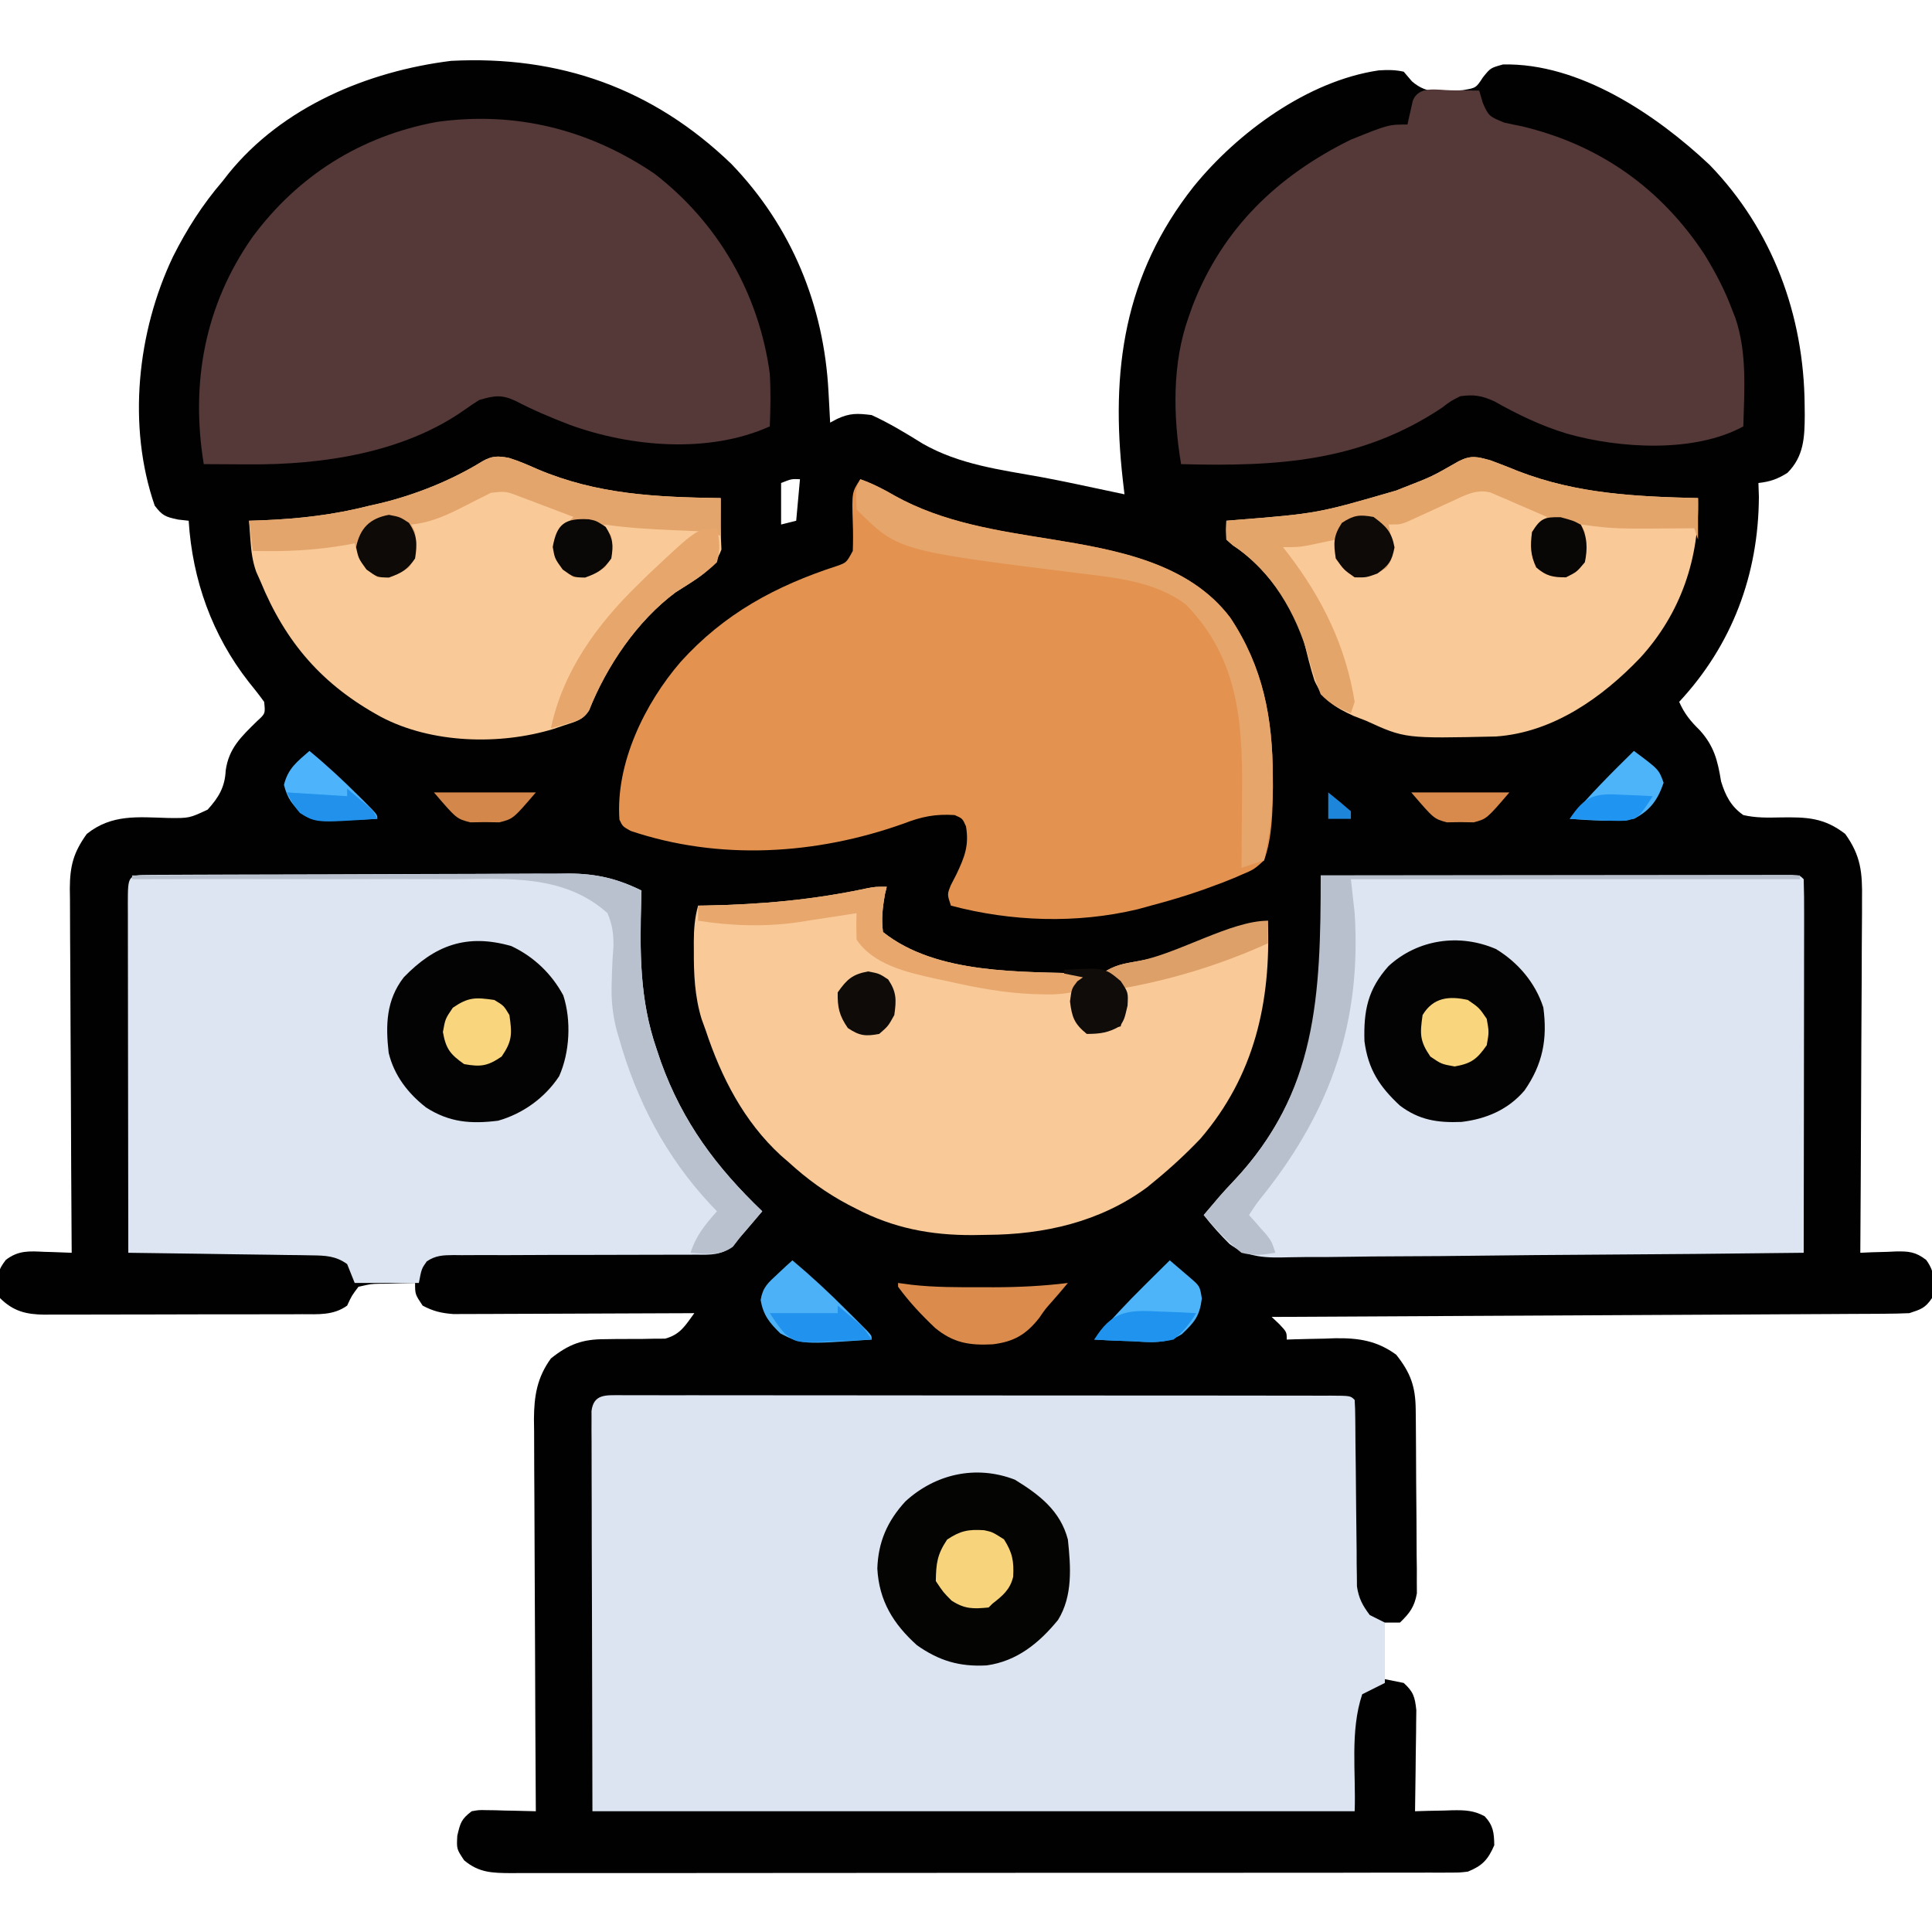 <?xml version="1.0" encoding="UTF-8"?>
<svg version="1.1" xmlns="http://www.w3.org/2000/svg" width="512" height="512">
<path d="M0 0 C15.969 16.564 24.567 37.552 25.75 60.438 C25.793 61.221 25.836 62.005 25.881 62.812 C25.986 64.729 26.087 66.646 26.188 68.562 C27.083 68.083 27.083 68.083 27.996 67.594 C31.387 65.998 33.438 66.086 37.188 66.562 C41.883 68.71 46.307 71.389 50.684 74.121 C60.392 79.675 71.147 81.02 82.027 82.979 C86.787 83.858 91.518 84.861 96.25 85.875 C97.803 86.205 99.357 86.534 100.91 86.863 C101.992 87.094 103.073 87.325 104.188 87.562 C104.043 86.319 103.899 85.075 103.75 83.793 C100.48 54.87 104.029 29.415 122.501 6.024 C134.124 -8.321 152.79 -22.033 171.559 -24.785 C173.915 -24.936 175.882 -24.955 178.188 -24.438 C178.909 -23.592 179.631 -22.746 180.375 -21.875 C184.635 -18.183 188.488 -19.196 193.91 -19.555 C197.351 -20.134 197.351 -20.134 199.184 -22.945 C201.188 -25.438 201.188 -25.438 204.488 -26.352 C224.749 -26.822 245.158 -13.005 259.25 0.25 C275.99 17.531 284.257 40.166 284.438 63.938 C284.447 64.794 284.456 65.651 284.466 66.533 C284.436 72.435 284.255 77.495 279.875 81.875 C277.199 83.555 275.301 84.207 272.188 84.562 C272.229 85.759 272.27 86.955 272.312 88.188 C272.216 108.816 265.239 127.457 251.188 142.562 C252.57 145.699 254.191 147.675 256.625 150.062 C260.426 154.248 261.398 158.127 262.289 163.633 C263.45 167.419 264.922 170.291 268.188 172.562 C271.488 173.325 274.689 173.267 278.062 173.188 C284.984 173.085 289.585 173.224 295.188 177.562 C299.375 183.37 299.748 187.863 299.642 194.904 C299.642 195.919 299.643 196.935 299.643 197.981 C299.641 201.32 299.61 204.658 299.578 207.996 C299.571 210.318 299.565 212.639 299.561 214.961 C299.546 221.059 299.506 227.156 299.462 233.254 C299.421 239.481 299.403 245.708 299.383 251.936 C299.34 264.145 299.272 276.354 299.188 288.562 C300.224 288.516 301.26 288.47 302.328 288.422 C303.698 288.384 305.068 288.348 306.438 288.312 C307.46 288.262 307.46 288.262 308.504 288.211 C312.01 288.143 313.824 288.283 316.641 290.451 C319.229 293.984 318.665 296.267 318.188 300.562 C316.376 303.237 315.31 303.522 312.188 304.562 C309.93 304.667 307.67 304.709 305.411 304.721 C304.718 304.726 304.025 304.731 303.312 304.736 C300.986 304.751 298.659 304.759 296.333 304.768 C294.668 304.777 293.002 304.787 291.337 304.798 C286.81 304.825 282.284 304.846 277.757 304.866 C273.029 304.888 268.3 304.915 263.572 304.942 C254.615 304.992 245.658 305.037 236.702 305.08 C226.506 305.129 216.31 305.184 206.114 305.24 C185.139 305.353 164.163 305.46 143.188 305.562 C143.847 306.181 144.507 306.8 145.188 307.438 C147.188 309.562 147.188 309.562 147.188 311.562 C148.079 311.531 148.079 311.531 148.988 311.499 C151.721 311.415 154.454 311.364 157.188 311.312 C158.122 311.279 159.057 311.245 160.02 311.211 C166.226 311.124 171.077 311.844 176.188 315.562 C180.006 320.36 181.304 324.008 181.365 330.056 C181.377 331.181 181.39 332.306 181.403 333.465 C181.414 335.288 181.414 335.288 181.426 337.148 C181.434 338.398 181.442 339.647 181.45 340.934 C181.464 343.578 181.475 346.223 181.483 348.867 C181.494 352.249 181.528 355.63 181.568 359.012 C181.6 362.245 181.605 365.478 181.613 368.711 C181.631 369.923 181.648 371.134 181.666 372.382 C181.663 373.514 181.66 374.645 181.657 375.81 C181.666 377.299 181.666 377.299 181.675 378.817 C181.042 382.38 179.776 384.067 177.188 386.562 C175.868 386.562 174.548 386.562 173.188 386.562 C173.188 391.512 173.188 396.462 173.188 401.562 C174.838 401.892 176.488 402.223 178.188 402.562 C180.77 404.905 181.158 406.286 181.528 409.771 C181.512 411.006 181.497 412.242 181.48 413.516 C181.476 414.176 181.472 414.836 181.468 415.516 C181.451 417.615 181.413 419.714 181.375 421.812 C181.36 423.24 181.346 424.667 181.334 426.094 C181.301 429.584 181.249 433.073 181.188 436.562 C182.296 436.528 183.405 436.493 184.547 436.457 C186.01 436.429 187.474 436.402 188.938 436.375 C190.032 436.337 190.032 436.337 191.148 436.299 C194.404 436.254 196.753 436.327 199.645 437.895 C201.935 440.37 202.121 442.23 202.188 445.562 C200.534 449.392 199.009 451.022 195.188 452.562 C193.023 452.814 193.023 452.814 190.633 452.817 C189.719 452.823 188.805 452.829 187.863 452.835 C186.863 452.831 185.862 452.827 184.832 452.823 C183.766 452.827 182.7 452.831 181.602 452.835 C178.019 452.845 174.437 452.841 170.854 452.837 C168.29 452.842 165.726 452.847 163.162 452.853 C156.914 452.865 150.666 452.867 144.417 452.865 C139.339 452.863 134.261 452.865 129.183 452.869 C128.461 452.87 127.738 452.87 126.994 452.871 C125.527 452.872 124.059 452.873 122.592 452.875 C108.826 452.885 95.06 452.883 81.295 452.877 C68.698 452.872 56.102 452.883 43.506 452.902 C30.575 452.922 17.644 452.93 4.713 452.926 C-2.548 452.924 -9.809 452.927 -17.07 452.941 C-23.896 452.954 -30.723 452.951 -37.549 452.938 C-40.058 452.936 -42.567 452.939 -45.075 452.947 C-48.494 452.957 -51.911 452.949 -55.33 452.937 C-56.328 452.944 -57.326 452.951 -58.355 452.959 C-63.289 452.92 -66.872 452.891 -70.812 449.562 C-72.812 446.562 -72.812 446.562 -72.625 443.062 C-71.81 439.551 -71.553 438.657 -68.812 436.562 C-66.911 436.222 -66.911 436.222 -64.801 436.27 C-64.043 436.279 -63.286 436.289 -62.506 436.299 C-61.72 436.324 -60.934 436.349 -60.125 436.375 C-59.328 436.389 -58.53 436.402 -57.709 436.416 C-55.743 436.451 -53.778 436.505 -51.812 436.562 C-51.816 435.993 -51.82 435.423 -51.824 434.836 C-51.912 420.947 -51.978 407.057 -52.02 393.168 C-52.04 386.451 -52.068 379.734 -52.114 373.018 C-52.158 366.534 -52.182 360.05 -52.192 353.566 C-52.199 351.094 -52.214 348.622 -52.235 346.15 C-52.265 342.684 -52.268 339.218 -52.267 335.752 C-52.288 334.224 -52.288 334.224 -52.31 332.666 C-52.275 326.522 -51.489 321.625 -47.812 316.562 C-43.045 312.768 -39.458 311.447 -33.445 311.457 C-32.395 311.442 -31.344 311.427 -30.262 311.412 C-28.054 311.387 -25.845 311.382 -23.637 311.396 C-22.584 311.375 -21.53 311.354 -20.445 311.332 C-19.485 311.328 -18.525 311.324 -17.536 311.32 C-13.504 310.199 -12.245 307.905 -9.812 304.562 C-10.641 304.567 -11.469 304.571 -12.322 304.576 C-20.135 304.616 -27.948 304.646 -35.761 304.666 C-39.777 304.677 -43.793 304.691 -47.81 304.713 C-51.687 304.735 -55.564 304.747 -59.442 304.752 C-60.92 304.756 -62.398 304.763 -63.876 304.774 C-65.949 304.789 -68.021 304.79 -70.094 304.79 C-71.863 304.796 -71.863 304.796 -73.668 304.803 C-76.852 304.559 -79.001 304.058 -81.812 302.562 C-83.812 299.562 -83.812 299.562 -83.812 296.562 C-86.254 296.596 -88.686 296.663 -91.125 296.75 C-92.16 296.759 -92.16 296.759 -93.217 296.768 C-95.514 296.816 -95.514 296.816 -98.812 297.562 C-100.601 299.932 -100.601 299.932 -101.812 302.562 C-105.429 305.171 -109.439 304.851 -113.715 304.837 C-114.507 304.842 -115.299 304.847 -116.116 304.853 C-118.732 304.867 -121.348 304.866 -123.965 304.863 C-125.786 304.867 -127.606 304.872 -129.427 304.876 C-133.243 304.884 -137.058 304.883 -140.874 304.878 C-145.761 304.872 -150.648 304.889 -155.535 304.913 C-159.295 304.927 -163.055 304.928 -166.815 304.925 C-168.617 304.926 -170.418 304.931 -172.22 304.941 C-174.741 304.953 -177.26 304.946 -179.781 304.935 C-180.524 304.942 -181.266 304.95 -182.031 304.958 C-186.882 304.909 -190.321 304.054 -193.812 300.562 C-194.402 293.371 -194.402 293.371 -192.27 290.447 C-188.94 287.894 -186.072 288.115 -182.062 288.312 C-181.365 288.331 -180.668 288.349 -179.949 288.367 C-178.236 288.414 -176.524 288.486 -174.812 288.562 C-174.821 287.275 -174.83 285.988 -174.839 284.661 C-174.921 272.523 -174.98 260.384 -175.02 248.245 C-175.041 242.005 -175.069 235.765 -175.114 229.524 C-175.158 223.501 -175.182 217.477 -175.192 211.454 C-175.199 209.157 -175.214 206.86 -175.235 204.563 C-175.265 201.343 -175.268 198.124 -175.267 194.904 C-175.288 193.483 -175.288 193.483 -175.31 192.033 C-175.273 186.012 -174.35 182.482 -170.812 177.562 C-164.189 172.272 -157.324 173.105 -149.174 173.338 C-143.657 173.393 -143.657 173.393 -138.791 171.129 C-135.881 167.925 -134.202 165.152 -134 160.75 C-133.177 154.833 -129.861 151.77 -125.711 147.691 C-123.48 145.665 -123.48 145.665 -123.812 142.562 C-125.106 140.767 -126.474 139.025 -127.875 137.312 C-137.59 124.91 -142.825 110.256 -143.812 94.562 C-144.741 94.459 -145.669 94.356 -146.625 94.25 C-150.037 93.514 -150.756 93.232 -152.812 90.562 C-160.101 69.475 -157.473 44.507 -147.953 24.551 C-144.317 17.303 -140.104 10.721 -134.812 4.562 C-134.306 3.913 -133.799 3.263 -133.277 2.594 C-118.973 -15.12 -96.405 -24.56 -74.25 -27.312 C-45.558 -28.778 -20.809 -20.047 0 0 Z M13.188 84.562 C13.188 88.192 13.188 91.823 13.188 95.562 C14.508 95.233 15.828 94.903 17.188 94.562 C17.517 90.933 17.848 87.302 18.188 83.562 C15.977 83.457 15.977 83.457 13.188 84.562 Z " fill="#010101" transform="translate(193.812,43.438)"/>
<path d="M0 0 C0.768 0.005 1.536 0.01 2.327 0.016 C3.547 0.012 3.547 0.012 4.792 0.008 C7.534 0.003 10.275 0.011 13.017 0.02 C14.976 0.019 16.935 0.017 18.895 0.014 C24.227 0.009 29.559 0.017 34.892 0.027 C40.461 0.036 46.03 0.034 51.599 0.034 C60.951 0.035 70.304 0.043 79.656 0.057 C90.485 0.073 101.314 0.078 112.143 0.077 C122.541 0.077 132.939 0.082 143.337 0.09 C147.771 0.094 152.205 0.095 156.639 0.096 C161.856 0.097 167.072 0.103 172.288 0.113 C174.208 0.116 176.128 0.117 178.048 0.117 C180.658 0.116 183.267 0.122 185.876 0.129 C187.031 0.127 187.031 0.127 188.21 0.124 C193.424 0.149 193.424 0.149 194.538 1.263 C194.645 2.863 194.684 4.467 194.696 6.07 C194.706 7.095 194.716 8.12 194.727 9.176 C194.734 10.293 194.741 11.409 194.749 12.56 C194.777 14.903 194.806 17.247 194.835 19.591 C194.876 23.302 194.913 27.013 194.939 30.724 C194.967 34.294 195.013 37.864 195.061 41.435 C195.066 43.097 195.066 43.097 195.071 44.794 C195.088 45.831 195.104 46.869 195.122 47.938 C195.13 48.847 195.138 49.757 195.146 50.694 C195.629 53.862 196.616 55.708 198.538 58.263 C199.858 58.923 201.178 59.583 202.538 60.263 C202.538 65.543 202.538 70.823 202.538 76.263 C199.568 77.748 199.568 77.748 196.538 79.263 C193.264 89.086 194.908 99.915 194.538 110.263 C127.878 110.263 61.218 110.263 -7.462 110.263 C-7.503 92.484 -7.544 74.705 -7.587 56.388 C-7.605 50.768 -7.623 45.148 -7.642 39.357 C-7.651 32.511 -7.651 32.511 -7.653 29.309 C-7.656 27.065 -7.663 24.822 -7.673 22.579 C-7.688 19.187 -7.69 15.796 -7.689 12.404 C-7.696 11.399 -7.703 10.395 -7.711 9.36 C-7.708 8.45 -7.705 7.541 -7.702 6.603 C-7.704 5.809 -7.706 5.014 -7.708 4.196 C-7.123 -0.401 -3.855 0.025 0 0 Z " fill="#DBE4F0" transform="translate(164.462,369.737)"/>
<path d="M0 0 C1.039 -0.007 2.077 -0.014 3.148 -0.022 C4.872 -0.026 4.872 -0.026 6.631 -0.03 C7.834 -0.036 9.038 -0.043 10.277 -0.05 C14.282 -0.07 18.287 -0.081 22.291 -0.091 C23.671 -0.095 25.05 -0.099 26.43 -0.103 C32.917 -0.123 39.404 -0.137 45.892 -0.145 C53.369 -0.155 60.845 -0.181 68.322 -0.222 C74.105 -0.252 79.889 -0.267 85.672 -0.27 C89.123 -0.272 92.574 -0.281 96.025 -0.306 C99.886 -0.334 103.747 -0.33 107.608 -0.323 C108.739 -0.336 109.87 -0.348 111.036 -0.362 C118.219 -0.315 123.748 0.972 130.202 4.147 C130.18 4.925 130.158 5.702 130.135 6.503 C129.764 20.338 129.648 32.975 134.202 46.147 C134.587 47.292 134.972 48.437 135.37 49.616 C141.127 65.565 150.034 77.487 162.202 89.147 C161.287 90.232 160.37 91.315 159.452 92.397 C158.941 93 158.431 93.604 157.905 94.225 C157.343 94.86 156.781 95.494 156.202 96.147 C155.39 97.181 155.39 97.181 154.562 98.236 C151.378 100.814 148.649 100.7 144.727 100.645 C143.98 100.651 143.233 100.656 142.464 100.662 C140.846 100.671 139.228 100.672 137.61 100.664 C135.051 100.651 132.492 100.662 129.932 100.68 C125.424 100.706 120.916 100.712 116.407 100.711 C109.188 100.708 101.968 100.722 94.748 100.766 C92.225 100.776 89.702 100.767 87.179 100.757 C85.635 100.764 84.091 100.77 82.547 100.778 C81.844 100.771 81.141 100.763 80.417 100.755 C77.618 100.784 75.665 100.836 73.305 102.42 C71.914 104.395 71.914 104.395 71.202 108.147 C65.592 108.147 59.982 108.147 54.202 108.147 C53.542 106.497 52.882 104.847 52.202 103.147 C49.185 100.965 46.445 100.88 42.79 100.828 C41.71 100.808 40.629 100.789 39.515 100.768 C38.355 100.757 37.194 100.745 35.998 100.733 C34.806 100.714 33.613 100.694 32.383 100.674 C28.573 100.615 24.762 100.568 20.952 100.522 C18.368 100.484 15.785 100.445 13.202 100.405 C6.868 100.309 0.535 100.224 -5.798 100.147 C-5.822 87.256 -5.839 74.366 -5.85 61.475 C-5.855 55.49 -5.863 49.505 -5.874 43.52 C-5.885 37.749 -5.891 31.979 -5.893 26.208 C-5.895 24.001 -5.899 21.794 -5.904 19.587 C-5.911 16.508 -5.912 13.428 -5.912 10.349 C-5.916 9.426 -5.919 8.504 -5.923 7.554 C-5.91 0.028 -5.91 0.028 0 0 Z " fill="#DCE5F1" transform="translate(39.798,231.853)"/>
<path d="M0 0 C16.541 -0.023 33.083 -0.041 49.624 -0.052 C57.304 -0.057 64.984 -0.064 72.664 -0.075 C79.356 -0.085 86.047 -0.092 92.739 -0.094 C96.284 -0.095 99.829 -0.098 103.374 -0.106 C107.326 -0.114 111.277 -0.114 115.228 -0.114 C116.412 -0.117 117.596 -0.121 118.816 -0.124 C119.886 -0.123 120.956 -0.122 122.058 -0.12 C122.994 -0.121 123.93 -0.122 124.894 -0.123 C127 0 127 0 128 1 C128.095 4.075 128.126 7.127 128.114 10.201 C128.114 11.167 128.114 12.133 128.114 13.128 C128.113 16.337 128.105 19.545 128.098 22.754 C128.096 24.972 128.094 27.19 128.093 29.408 C128.09 35.259 128.08 41.11 128.069 46.961 C128.058 52.927 128.054 58.892 128.049 64.857 C128.038 76.572 128.021 88.286 128 100 C108.746 100.234 89.492 100.41 70.237 100.518 C61.295 100.57 52.355 100.64 43.414 100.754 C35.618 100.854 27.823 100.919 20.027 100.941 C15.901 100.954 11.777 100.984 7.651 101.057 C3.762 101.126 -0.125 101.146 -4.015 101.131 C-5.437 101.134 -6.858 101.153 -8.279 101.192 C-14.382 101.35 -19.101 101.394 -24.137 97.697 C-26.614 95.238 -28.861 92.756 -31 90 C-30.175 89.031 -29.35 88.061 -28.5 87.062 C-27.95 86.414 -27.399 85.766 -26.832 85.098 C-25.632 83.723 -24.4 82.375 -23.137 81.059 C-5.482 62.414 0.255 39.996 0.074 14.926 C0.068 13.474 0.063 12.023 0.058 10.571 C0.045 7.047 0.025 3.524 0 0 Z " fill="#DCE5F1" transform="translate(350,232)"/>
<path d="M0 0 C3.26 1.157 6.149 2.639 9.125 4.375 C21.913 11.489 36.23 13.605 50.516 15.895 C67.639 18.686 86.973 22.039 98.043 36.707 C106.757 49.841 109.259 63.257 109.312 78.75 C109.321 80.168 109.321 80.168 109.329 81.615 C109.264 88.094 109.172 94.838 107 101 C104.305 103.43 104.305 103.43 100.875 104.875 C100.257 105.143 99.639 105.412 99.002 105.688 C97.019 106.521 95.022 107.271 93 108 C92.346 108.239 91.691 108.479 91.017 108.726 C86.401 110.372 81.735 111.74 77 113 C75.832 113.321 74.664 113.642 73.461 113.973 C57.292 117.827 40.02 117.252 24 113 C23 110 23 110 23.996 107.547 C24.472 106.624 24.947 105.701 25.438 104.75 C27.638 100.116 28.848 97.086 28 92 C27.083 89.917 27.083 89.917 25 89 C19.889 88.671 16.246 89.409 11.5 91.25 C-11.753 99.552 -37.431 101.101 -60.883 93.195 C-63 92 -63 92 -63.844 90.203 C-64.9 75.309 -57.111 59.392 -47.643 48.428 C-36.14 35.673 -22.475 28.264 -6.215 22.992 C-3.676 22.091 -3.676 22.091 -2 19 C-1.908 16.486 -1.904 14.069 -2 11.562 C-2.254 3.443 -2.254 3.443 0 0 Z " fill="#E49250" transform="translate(228,127)"/>
<path d="M0 0 C1.06 0.007 1.06 0.007 2.141 0.014 C3.885 0.025 5.63 0.043 7.375 0.062 C7.701 1.167 8.027 2.272 8.363 3.41 C9.865 6.888 10.232 7.004 14.043 8.559 C15.545 8.895 17.052 9.208 18.562 9.5 C39.109 14.367 55.456 25.812 67.125 43.562 C69.991 48.253 72.459 52.909 74.375 58.062 C74.674 58.822 74.973 59.581 75.281 60.363 C78.4 69.647 77.63 79.401 77.375 89.062 C64.451 96.14 44.593 94.935 30.688 91 C23.845 88.933 17.599 85.934 11.391 82.418 C8.009 80.898 6.038 80.571 2.375 81.062 C-0.129 82.314 -0.129 82.314 -2.5 84.125 C-24.103 98.527 -46.367 99.737 -71.625 99.062 C-73.763 86.285 -74.014 72.349 -69.625 60.062 C-69.273 59.071 -68.921 58.08 -68.559 57.059 C-60.636 36.586 -46.088 22.643 -26.625 13.062 C-16.664 9.062 -16.664 9.062 -11.625 9.062 C-11.443 8.214 -11.443 8.214 -11.258 7.348 C-11.09 6.614 -10.923 5.881 -10.75 5.125 C-10.588 4.394 -10.425 3.663 -10.258 2.91 C-8.79 -1.376 -3.775 -0.045 0 0 Z " fill="#553838" transform="translate(384.625,23.938)"/>
<path d="M0 0 C16.916 13.026 27.706 31.81 30.582 52.988 C30.865 57.657 30.774 62.317 30.582 66.988 C14.522 74.231 -6.158 72.499 -22.457 66.559 C-27.302 64.704 -32.042 62.706 -36.645 60.305 C-40.488 58.481 -42.338 58.813 -46.418 59.988 C-47.779 60.842 -49.11 61.743 -50.418 62.676 C-66.531 74.026 -88.165 77.193 -107.355 77.051 C-109.097 77.044 -109.097 77.044 -110.873 77.037 C-113.721 77.025 -116.57 77.009 -119.418 76.988 C-122.943 55.411 -119.155 34.852 -106.5 16.797 C-94.402 0.478 -77.78 -9.972 -57.71 -13.691 C-36.849 -16.611 -17.382 -11.753 0 0 Z " fill="#553838" transform="translate(173.418,46.012)"/>
<path d="M0 0 C-0.165 0.681 -0.33 1.361 -0.5 2.062 C-1.1 5.585 -1.454 8.436 -1 12 C13.248 23.352 35.697 22.432 53 23 C52.513 23.588 52.025 24.176 51.523 24.781 C49.339 27.963 49.595 30.224 50 34 C50.727 36.636 50.727 36.636 53 38 C56.071 38.022 58.99 37.581 62 37 C62.196 35.564 62.381 34.126 62.562 32.688 C62.667 31.887 62.771 31.086 62.879 30.262 C63.148 27.832 63.148 27.832 62 25 C59.496 23.781 59.496 23.781 57 23 C60.395 20.736 62.685 20.381 66.688 19.688 C78.529 17.491 89.938 13.76 101 9 C101.833 30.486 97.483 50.049 83.129 66.762 C79.302 70.785 75.297 74.484 71 78 C70.339 78.544 69.677 79.088 68.996 79.648 C56.541 88.862 41.602 92.188 26.5 92.25 C24.675 92.281 24.675 92.281 22.812 92.312 C11.663 92.36 1.788 90.489 -8.125 85.312 C-8.802 84.965 -9.48 84.618 -10.178 84.26 C-16.036 81.16 -21.106 77.478 -26 73 C-27.023 72.114 -27.023 72.114 -28.066 71.211 C-37.875 62.19 -43.862 50.496 -48 38 C-48.352 37.031 -48.704 36.061 -49.066 35.062 C-50.909 29.019 -51.16 23.072 -51.125 16.812 C-51.129 16.114 -51.133 15.416 -51.137 14.697 C-51.13 11.291 -50.909 8.275 -50 5 C-49.358 4.991 -48.716 4.981 -48.054 4.972 C-33.345 4.705 -19.352 3.457 -4.963 0.351 C-3 0 -3 0 0 0 Z " fill="#F9C998" transform="translate(235,235)"/>
<path d="M0 0 C2.483 0.92 4.925 1.876 7.375 2.875 C22.944 8.888 38.487 9.607 55 10 C55.415 25.848 50.482 40.485 39.688 52.312 C29.607 62.876 16.525 72.136 1.436 73.177 C-22.674 73.721 -22.674 73.721 -33 69 C-34.078 68.584 -35.155 68.167 -36.266 67.738 C-41.362 65.393 -44.281 63.58 -46.648 58.375 C-47.752 54.936 -48.595 51.435 -49.462 47.93 C-52.145 38.299 -59.914 27.961 -68.305 22.5 C-68.864 22.005 -69.424 21.51 -70 21 C-70.106 18.406 -70.106 18.406 -70 16 C-69.205 15.935 -68.411 15.871 -67.592 15.804 C-45.853 14.06 -45.853 14.06 -25 8 C-24.365 7.748 -23.73 7.496 -23.076 7.236 C-15.5 4.286 -15.5 4.286 -8.48 0.258 C-5.142 -1.435 -3.58 -0.986 0 0 Z " fill="#F9C998" transform="translate(395,122)"/>
<path d="M0 0 C2.597 0.792 5.004 1.86 7.488 2.957 C23.359 9.708 39.046 10.406 56.113 10.645 C56.111 11.324 56.109 12.004 56.107 12.705 C56.105 13.6 56.103 14.495 56.102 15.418 C56.099 16.304 56.097 17.19 56.095 18.103 C56.11 20.16 56.195 22.216 56.301 24.27 C54.281 30.01 49.024 32.391 44.113 35.645 C33.99 43.203 25.82 55.142 21.227 66.918 C19.564 69.496 17.605 69.89 14.738 70.832 C13.782 71.156 12.825 71.479 11.84 71.812 C-2.497 76.187 -20.549 75.677 -33.887 68.645 C-49.437 60.204 -59.206 48.934 -65.887 32.645 C-66.249 31.832 -66.611 31.02 -66.984 30.184 C-67.993 27.345 -68.295 24.832 -68.512 21.832 C-68.586 20.856 -68.661 19.88 -68.738 18.875 C-68.812 17.771 -68.812 17.771 -68.887 16.645 C-67.75 16.607 -66.613 16.57 -65.441 16.531 C-55.627 16.14 -46.44 15.083 -36.887 12.645 C-35.527 12.339 -35.527 12.339 -34.141 12.027 C-24.854 9.792 -15.238 5.947 -7.102 0.926 C-4.512 -0.572 -2.91 -0.567 0 0 Z " fill="#F9CA98" transform="translate(134.887,121.355)"/>
<path d="M0 0 C6.48 3.968 12.073 8.235 14.062 15.875 C14.829 23.086 15.394 30.782 11.457 37.168 C6.455 43.291 0.559 48.12 -7.469 49.223 C-14.647 49.616 -20.062 48.019 -25.938 43.875 C-32.212 38.227 -35.969 32.122 -36.438 23.562 C-36.205 16.496 -33.777 10.967 -29 5.766 C-21.11 -1.467 -10.362 -3.989 0 0 Z " fill="#040403" transform="translate(268.938,392.125)"/>
<path d="M0 0 C5.857 3.539 10.479 8.985 12.562 15.5 C13.687 23.872 12.404 30.551 7.562 37.5 C3.215 42.594 -2.587 45.039 -9.113 45.82 C-15.417 46.082 -20.34 45.35 -25.438 41.5 C-30.871 36.453 -33.857 31.902 -34.844 24.422 C-35.084 16.294 -33.957 10.651 -28.438 4.5 C-20.693 -2.577 -9.718 -4.189 0 0 Z " fill="#030303" transform="translate(396.438,251.5)"/>
<path d="M0 0 C5.895 2.784 10.65 7.296 13.754 13.062 C15.912 19.642 15.495 28.157 12.652 34.5 C8.875 40.23 3.028 44.422 -3.52 46.277 C-10.733 47.176 -16.433 46.743 -22.617 42.762 C-27.412 39.021 -31.078 34.278 -32.52 28.277 C-33.354 20.901 -33.185 14.304 -28.52 8.277 C-20.334 -0.193 -11.877 -3.407 0 0 Z " fill="#030303" transform="translate(135.52,250.723)"/>
<path d="M0 0 C2.483 0.92 4.925 1.876 7.375 2.875 C22.959 8.894 38.475 9.581 55 10 C55 13.63 55 17.26 55 21 C54.505 19.515 54.505 19.515 54 18 C53.17 18.008 53.17 18.008 52.323 18.016 C32.821 18.176 32.821 18.176 24 17 C24.495 17.99 24.495 17.99 25 19 C25.284 21.935 25.495 24.15 25 27 C22.875 29.562 22.875 29.562 20 31 C16.512 31 14.772 30.669 12.125 28.375 C10.539 25.026 10.543 22.66 11 19 C13.027 16.781 13.027 16.781 15 15 C12.255 13.798 9.505 12.614 6.75 11.438 C5.973 11.095 5.195 10.753 4.395 10.4 C3.64 10.081 2.886 9.762 2.109 9.434 C1.418 9.135 0.727 8.837 0.015 8.529 C-3.768 7.536 -6.806 9.269 -10.223 10.848 C-11.008 11.205 -11.794 11.563 -12.604 11.932 C-14.248 12.688 -15.891 13.446 -17.533 14.205 C-18.71 14.74 -18.71 14.74 -19.91 15.285 C-20.623 15.614 -21.336 15.943 -22.071 16.281 C-24 17 -24 17 -27 17 C-26.881 17.603 -26.763 18.207 -26.641 18.828 C-25.59 25.344 -25.59 25.344 -27.562 28.5 C-30.591 30.364 -32.422 31.073 -36 31 C-38.875 28.875 -38.875 28.875 -41 26 C-41.133 23.32 -41.133 23.32 -41 21 C-41.675 21.144 -42.351 21.289 -43.047 21.438 C-43.939 21.623 -44.831 21.809 -45.75 22 C-46.632 22.186 -47.513 22.371 -48.422 22.562 C-51 23 -51 23 -55 23 C-54.504 23.632 -54.007 24.263 -53.496 24.914 C-44.453 36.823 -38.377 49.231 -36 64 C-36.495 65.485 -36.495 65.485 -37 67 C-40.517 65.569 -42.381 64.673 -45 62 C-46.327 58.754 -47.29 55.593 -48.217 52.222 C-51.391 40.703 -58.045 29.178 -68.305 22.5 C-68.864 22.005 -69.424 21.51 -70 21 C-70.106 18.406 -70.106 18.406 -70 16 C-69.205 15.935 -68.411 15.871 -67.592 15.804 C-45.853 14.06 -45.853 14.06 -25 8 C-24.365 7.748 -23.73 7.496 -23.076 7.236 C-15.5 4.286 -15.5 4.286 -8.48 0.258 C-5.142 -1.435 -3.58 -0.986 0 0 Z " fill="#E4A56B" transform="translate(395,122)"/>
<path d="M0 0 C2.597 0.792 5.004 1.86 7.488 2.957 C23.38 9.717 39.025 10.37 56.113 10.645 C56.113 13.945 56.113 17.245 56.113 20.645 C54.628 20.15 54.628 20.15 53.113 19.645 C51.654 19.51 50.191 19.421 48.727 19.363 C47.87 19.326 47.013 19.289 46.131 19.25 C45.238 19.215 44.346 19.18 43.426 19.145 C37.265 18.899 31.222 18.498 25.113 17.645 C26.103 19.13 26.103 19.13 27.113 20.645 C27.572 24.237 27.594 25.961 25.488 28.957 C22.512 31.071 20.778 31.719 17.113 31.645 C13.749 29.231 12.338 27.724 11.488 23.645 C12.304 19.731 14.252 18.333 17.113 15.645 C14.531 14.663 11.947 13.684 9.363 12.707 C8.634 12.429 7.904 12.151 7.152 11.865 C6.443 11.598 5.734 11.33 5.004 11.055 C4.03 10.685 4.03 10.685 3.036 10.309 C-0.825 8.818 -0.825 8.818 -4.806 9.25 C-5.459 9.584 -6.112 9.918 -6.785 10.262 C-7.512 10.621 -8.239 10.981 -8.988 11.352 C-9.739 11.737 -10.489 12.122 -11.262 12.52 C-16.142 15.002 -20.347 17.099 -25.887 17.645 C-25.392 18.635 -25.392 18.635 -24.887 19.645 C-24.316 25.81 -24.316 25.81 -26.512 29.02 C-29.494 31.06 -31.257 31.719 -34.887 31.645 C-38.37 28.935 -40.034 26.928 -40.887 22.645 C-41.663 22.789 -42.439 22.933 -43.238 23.082 C-51.529 24.507 -59.485 24.871 -67.887 24.645 C-68.217 22.005 -68.547 19.365 -68.887 16.645 C-67.75 16.607 -66.613 16.57 -65.441 16.531 C-55.627 16.14 -46.44 15.083 -36.887 12.645 C-35.527 12.339 -35.527 12.339 -34.141 12.027 C-24.854 9.792 -15.238 5.947 -7.102 0.926 C-4.512 -0.572 -2.91 -0.567 0 0 Z " fill="#E4A56C" transform="translate(134.887,121.355)"/>
<path d="M0 0 C3.26 1.157 6.149 2.639 9.125 4.375 C21.913 11.489 36.23 13.605 50.516 15.895 C67.639 18.686 86.973 22.039 98.043 36.707 C106.757 49.841 109.259 63.257 109.312 78.75 C109.321 80.168 109.321 80.168 109.329 81.615 C109.262 88.25 108.376 94.514 107 101 C105.02 101.66 103.04 102.32 101 103 C101.01 101.937 101.021 100.874 101.032 99.778 C101.068 95.784 101.091 91.79 101.11 87.796 C101.12 86.077 101.133 84.357 101.151 82.638 C101.336 63.945 99.986 47.241 86.312 33.25 C78.117 26.983 67.318 26.073 57.411 24.848 C9.906 18.906 9.906 18.906 -1 8 C-1.235 2.471 -1.235 2.471 0 0 Z " fill="#E5A56B" transform="translate(228,127)"/>
<path d="M0 0 C16.125 -0.094 32.25 -0.164 48.376 -0.207 C55.864 -0.228 63.352 -0.256 70.84 -0.302 C77.37 -0.342 83.9 -0.367 90.43 -0.376 C93.885 -0.382 97.339 -0.394 100.793 -0.423 C104.659 -0.455 108.524 -0.456 112.39 -0.454 C114.089 -0.476 114.089 -0.476 115.823 -0.498 C123.014 -0.461 128.541 0.819 135 4 C134.978 4.777 134.956 5.555 134.934 6.356 C134.562 20.191 134.446 32.827 139 46 C139.385 47.145 139.771 48.289 140.168 49.469 C145.925 65.418 154.833 77.34 167 89 C165.536 90.738 164.062 92.465 162.566 94.176 C161.385 95.551 160.269 96.983 159.188 98.438 C155.73 100.907 152.113 100.316 148 100 C149.486 95.407 151.85 92.564 155 89 C154.432 88.406 153.863 87.811 153.277 87.199 C141.429 74.48 133.717 59.723 129 43 C128.721 42.041 128.721 42.041 128.436 41.063 C127.285 36.647 126.926 32.717 127.113 28.152 C127.142 27.135 127.171 26.117 127.201 25.068 C127.276 22.975 127.401 20.882 127.576 18.795 C127.618 15.362 127.287 13.191 126 10 C114.543 -0.278 99.694 0.876 85.254 1 C82.787 0.992 80.319 0.981 77.852 0.967 C71.406 0.939 64.961 0.958 58.515 0.987 C51.918 1.009 45.321 0.985 38.725 0.965 C25.816 0.933 12.908 0.949 0 1 C0 0.67 0 0.34 0 0 Z " fill="#B9C1CF" transform="translate(35,232)"/>
<path d="M0 0 C41.91 0 83.82 0 127 0 C127 0.33 127 0.66 127 1 C87.73 1 48.46 1 8 1 C8.495 5.455 8.495 5.455 9 10 C10.823 38.55 2.804 61.856 -14.828 84.215 C-17.043 86.984 -17.043 86.984 -19 90 C-18.578 90.471 -18.157 90.941 -17.723 91.426 C-17.175 92.048 -16.627 92.671 -16.062 93.312 C-15.517 93.927 -14.972 94.542 -14.41 95.176 C-13 97 -13 97 -12 100 C-15.56 100.574 -17.562 100.856 -21 100 C-24.764 97.033 -27.89 93.636 -31 90 C-30.175 89.031 -29.35 88.061 -28.5 87.062 C-27.95 86.414 -27.399 85.766 -26.832 85.098 C-25.632 83.723 -24.4 82.375 -23.137 81.059 C-0.946 57.623 0 31.82 0 0 Z " fill="#B8C0CE" transform="translate(350,232)"/>
<path d="M0 0 C-0.165 0.681 -0.33 1.361 -0.5 2.062 C-1.1 5.585 -1.454 8.436 -1 12 C13.248 23.352 35.697 22.432 53 23 C51.484 25.469 51.484 25.469 49 28 C46.179 28.472 44.053 28.62 41.25 28.5 C40.502 28.483 39.754 28.466 38.984 28.448 C31.141 28.161 23.633 26.738 16 25 C14.906 24.772 13.811 24.544 12.684 24.309 C5.24 22.645 -3.581 20.628 -8 14 C-8.079 11.668 -8.088 9.332 -8 7 C-8.846 7.133 -9.691 7.266 -10.562 7.402 C-14.04 7.944 -17.52 8.472 -21 9 C-21.722 9.117 -22.444 9.235 -23.188 9.355 C-32.053 10.674 -41.166 10.386 -50 9 C-50 7.68 -50 6.36 -50 5 C-49.358 4.991 -48.716 4.981 -48.054 4.972 C-33.345 4.705 -19.352 3.457 -4.963 0.351 C-3 0 -3 0 0 0 Z " fill="#E7A76D" transform="translate(235,235)"/>
<path d="M0 0 C0.738 3.222 0.903 5.799 0 9 C-3.304 12.253 -7.092 14.537 -11 17 C-21.224 24.591 -29.158 36.533 -33.934 48.301 C-35.436 50.694 -36.952 50.986 -39.625 51.75 C-40.442 51.992 -41.26 52.235 -42.102 52.484 C-42.728 52.655 -43.355 52.825 -44 53 C-40.852 37.946 -31.814 25.523 -21 15 C-20.152 14.166 -19.304 13.332 -18.43 12.473 C-5.189 0 -5.189 0 0 0 Z " fill="#E6A66C" transform="translate(190,140)"/>
<path d="M0 0 C1.827 0.244 1.827 0.244 3.691 0.492 C9.772 1.165 15.826 1.146 21.938 1.125 C23.611 1.131 23.611 1.131 25.318 1.137 C31.941 1.129 38.427 0.815 45 0 C43.621 1.654 42.232 3.301 40.801 4.91 C38.966 6.971 38.966 6.971 37.418 9.246 C33.936 13.656 30.744 15.558 25.077 16.258 C18.927 16.584 14.617 15.901 9.785 11.887 C6.238 8.533 2.872 4.956 0 1 C0 0.67 0 0.34 0 0 Z " fill="#DB8C4D" transform="translate(238,340)"/>
<path d="M0 0 C5.048 4.23 9.796 8.642 14.438 13.312 C15.074 13.945 15.71 14.577 16.365 15.229 C17.265 16.131 17.265 16.131 18.184 17.051 C18.726 17.594 19.268 18.137 19.826 18.697 C21 20 21 20 21 21 C2.57 22.299 2.57 22.299 -3.176 19.395 C-6.081 16.563 -7.741 14.548 -8.418 10.5 C-7.857 7.144 -6.477 5.971 -4 3.688 C-3.257 2.99 -2.515 2.293 -1.75 1.574 C-1.173 1.055 -0.595 0.535 0 0 Z " fill="#4CB1F6" transform="translate(210,334)"/>
<path d="M0 0 C2.16 0.473 2.16 0.473 5.223 2.41 C7.48 5.978 7.879 8.16 7.664 12.316 C6.865 15.735 4.854 17.37 2.16 19.473 C1.83 19.803 1.5 20.133 1.16 20.473 C-2.942 20.867 -5.141 20.923 -8.652 18.66 C-10.84 16.473 -10.84 16.473 -12.84 13.473 C-12.763 8.737 -12.473 6.423 -9.84 2.473 C-6.307 0.117 -4.177 -0.272 0 0 Z " fill="#F7D47C" transform="translate(260.84,405.527)"/>
<path d="M0 0 C1.146 0.979 2.292 1.958 3.438 2.938 C4.076 3.483 4.714 4.028 5.371 4.59 C7.975 6.844 7.975 6.844 8.5 10.125 C7.891 14.849 6.587 16.349 3.228 19.547 C-0.901 22.24 -5.173 21.734 -9.938 21.438 C-10.908 21.406 -11.878 21.374 -12.877 21.342 C-15.254 21.26 -17.626 21.145 -20 21 C-15.762 15.934 -11.326 11.2 -6.625 6.562 C-5.984 5.926 -5.344 5.29 -4.684 4.635 C-3.125 3.087 -1.563 1.543 0 0 Z " fill="#4DB4F9" transform="translate(310,334)"/>
<path d="M0 0 C3 2.062 3 2.062 5 5 C5.625 8.5 5.625 8.5 5 12 C2.408 15.692 0.959 16.829 -3.5 17.625 C-7 17 -7 17 -9.938 15 C-12.791 10.849 -12.71 8.97 -12 4 C-9.217 -0.638 -5.038 -1.137 0 0 Z " fill="#F9D67D" transform="translate(389,265)"/>
<path d="M0 0 C2.5 1.5 2.5 1.5 4 4 C4.71 8.97 4.791 10.849 1.938 15 C-1.778 17.53 -3.588 17.788 -8 17 C-11.692 14.408 -12.829 12.959 -13.625 8.5 C-13 5 -13 5 -11 2.062 C-6.849 -0.791 -4.97 -0.71 0 0 Z " fill="#F9D67D" transform="translate(131,265)"/>
<path d="M0 0 C4.537 3.73 8.779 7.671 12.938 11.812 C13.683 12.551 13.683 12.551 14.443 13.304 C18 16.876 18 16.876 18 18 C15.123 18.163 12.255 18.281 9.375 18.375 C8.163 18.45 8.163 18.45 6.926 18.527 C3.514 18.611 1.005 18.665 -1.898 16.743 C-4.546 14.195 -5.845 12.62 -6.75 9 C-5.658 4.632 -3.363 2.942 0 0 Z " fill="#4DB3FA" transform="translate(82,199)"/>
<path d="M0 0 C6.607 4.904 6.607 4.904 7.875 8.438 C6.326 12.973 4.323 15.776 0 18 C-5.619 18.87 -11.355 18.4 -17 18 C-11.729 11.589 -5.909 5.814 0 0 Z " fill="#4DB4FA" transform="translate(433,199)"/>
<path d="M0 0 C0 1.98 0 3.96 0 6 C-12.483 11.652 -25.498 15.642 -39 18 C-39 17.34 -39 16.68 -39 16 C-41.475 15.01 -41.475 15.01 -44 14 C-40.605 11.736 -38.315 11.381 -34.312 10.688 C-23.841 8.743 -9.784 0 0 0 Z " fill="#DEA069" transform="translate(336,244)"/>
<path d="M0 0 C10.775 -0.565 10.775 -0.565 15 3 C17 6 17 6 16.812 9.5 C16 13 16 13 14.875 14.875 C11.86 16.684 9.496 17 6 17 C2.697 14.29 2.074 12.611 1.562 8.375 C2 5 2 5 3.5 3.062 C3.995 2.712 4.49 2.361 5 2 C3.35 1.67 1.7 1.34 0 1 C0 0.67 0 0.34 0 0 Z " fill="#100C09" transform="translate(282,257)"/>
<path d="M0 0 C2.938 0.562 2.938 0.562 5.312 2.125 C7.571 5.512 7.499 7.564 6.938 11.562 C5.312 14.5 5.312 14.5 2.938 16.562 C-0.696 17.244 -2.304 17.075 -5.375 15 C-7.648 11.716 -8.133 9.555 -8.062 5.562 C-5.632 2.101 -4.184 0.769 0 0 Z " fill="#0E0B08" transform="translate(230.062,257.438)"/>
<path d="M0 0 C3.363 2.486 4.801 3.914 5.562 8.062 C4.864 11.713 4.018 12.856 1 15 C-1.938 16.062 -1.938 16.062 -5 16 C-7.875 14 -7.875 14 -10 11 C-10.635 6.976 -10.65 4.975 -8.375 1.562 C-5.243 -0.498 -3.685 -0.677 0 0 Z " fill="#0D0A07" transform="translate(364,137)"/>
<path d="M0 0 C2.938 0.562 2.938 0.562 5.312 2.125 C7.561 5.498 7.505 7.588 6.938 11.562 C4.895 14.548 3.394 15.397 0 16.625 C-3.062 16.562 -3.062 16.562 -5.938 14.5 C-8.062 11.562 -8.062 11.562 -8.688 8.562 C-7.638 3.524 -5.07 0.931 0 0 Z " fill="#0D0A07" transform="translate(103.062,136.438)"/>
<path d="M0 0 C1.941 0.383 1.941 0.383 4.441 2.008 C6.397 5.104 6.542 6.781 5.941 10.383 C3.885 13.309 2.364 14.23 -0.996 15.445 C-4.059 15.383 -4.059 15.383 -6.934 13.32 C-9.059 10.383 -9.059 10.383 -9.559 7.32 C-8.519 1.214 -6.344 -0.351 0 0 Z " fill="#0A0806" transform="translate(156.059,137.617)"/>
<path d="M0 0 C3.438 0.938 3.438 0.938 5.375 2 C7.138 5.214 7.183 8.434 6.438 11.938 C4.312 14.5 4.312 14.5 1.438 15.938 C-2.05 15.938 -3.791 15.606 -6.438 13.312 C-8.024 9.964 -8.02 7.597 -7.562 3.938 C-5.294 0.308 -4.309 -0.076 0 0 Z " fill="#090705" transform="translate(413.562,137.062)"/>
<path d="M0 0 C1.129 0.933 2.253 1.871 3.375 2.812 C4.001 3.335 4.628 3.857 5.273 4.395 C7 6 7 6 9 9 C5.626 9.205 2.253 9.328 -1.125 9.438 C-2.076 9.496 -3.028 9.555 -4.008 9.615 C-11.003 9.785 -11.003 9.785 -14.019 7.411 C-15.68 5.473 -15.68 5.473 -18 2 C-12.06 2 -6.12 2 0 2 C0 1.34 0 0.68 0 0 Z " fill="#2193EE" transform="translate(222,346)"/>
<path d="M0 0 C1.462 0.047 1.462 0.047 2.953 0.096 C5.347 0.178 7.734 0.293 10.125 0.438 C8.429 3.201 6.681 5.425 4.125 7.438 C0.462 8.296 -3.013 8.105 -6.75 7.875 C-8.212 7.828 -8.212 7.828 -9.703 7.779 C-12.097 7.697 -14.484 7.582 -16.875 7.438 C-12.37 0.096 -8.275 -0.51 0 0 Z " fill="#2093EF" transform="translate(306.875,347.562)"/>
<path d="M0 0 C8.91 0 17.82 0 27 0 C21 7 21 7 17.344 7.93 C16.075 7.912 14.807 7.894 13.5 7.875 C12.232 7.893 10.963 7.911 9.656 7.93 C6 7 6 7 0 0 Z " fill="#D3874A" transform="translate(115,210)"/>
<path d="M0 0 C8.58 0 17.16 0 26 0 C20 7 20 7 16.562 7.93 C15.387 7.912 14.211 7.894 13 7.875 C11.824 7.893 10.649 7.911 9.438 7.93 C6 7 6 7 0 0 Z " fill="#D78A4C" transform="translate(374,210)"/>
<path d="M0 0 C1.149 0.954 2.294 1.914 3.438 2.875 C4.076 3.409 4.714 3.942 5.371 4.492 C7 6 7 6 8 8 C-8.257 9.074 -8.257 9.074 -12.531 6.441 C-14.125 4.5 -14.125 4.5 -16 1 C-10.72 1.33 -5.44 1.66 0 2 C0 1.34 0 0.68 0 0 Z " fill="#2191EB" transform="translate(92,209)"/>
<path d="M0 0 C0.788 0.027 1.577 0.054 2.389 0.082 C4.323 0.152 6.256 0.26 8.188 0.375 C4.465 6.06 4.465 6.06 1.181 6.87 C-1.113 6.965 -3.334 6.9 -5.625 6.75 C-6.807 6.709 -6.807 6.709 -8.014 6.668 C-9.948 6.598 -11.881 6.49 -13.812 6.375 C-9.801 0.249 -7.143 -0.467 0 0 Z " fill="#2094F1" transform="translate(429.812,210.625)"/>
<path d="M0 0 C2.041 1.616 4.041 3.286 6 5 C6 5.66 6 6.32 6 7 C4.02 7 2.04 7 0 7 C0 4.69 0 2.38 0 0 Z " fill="#1E86DA" transform="translate(352,210)"/>
</svg>
